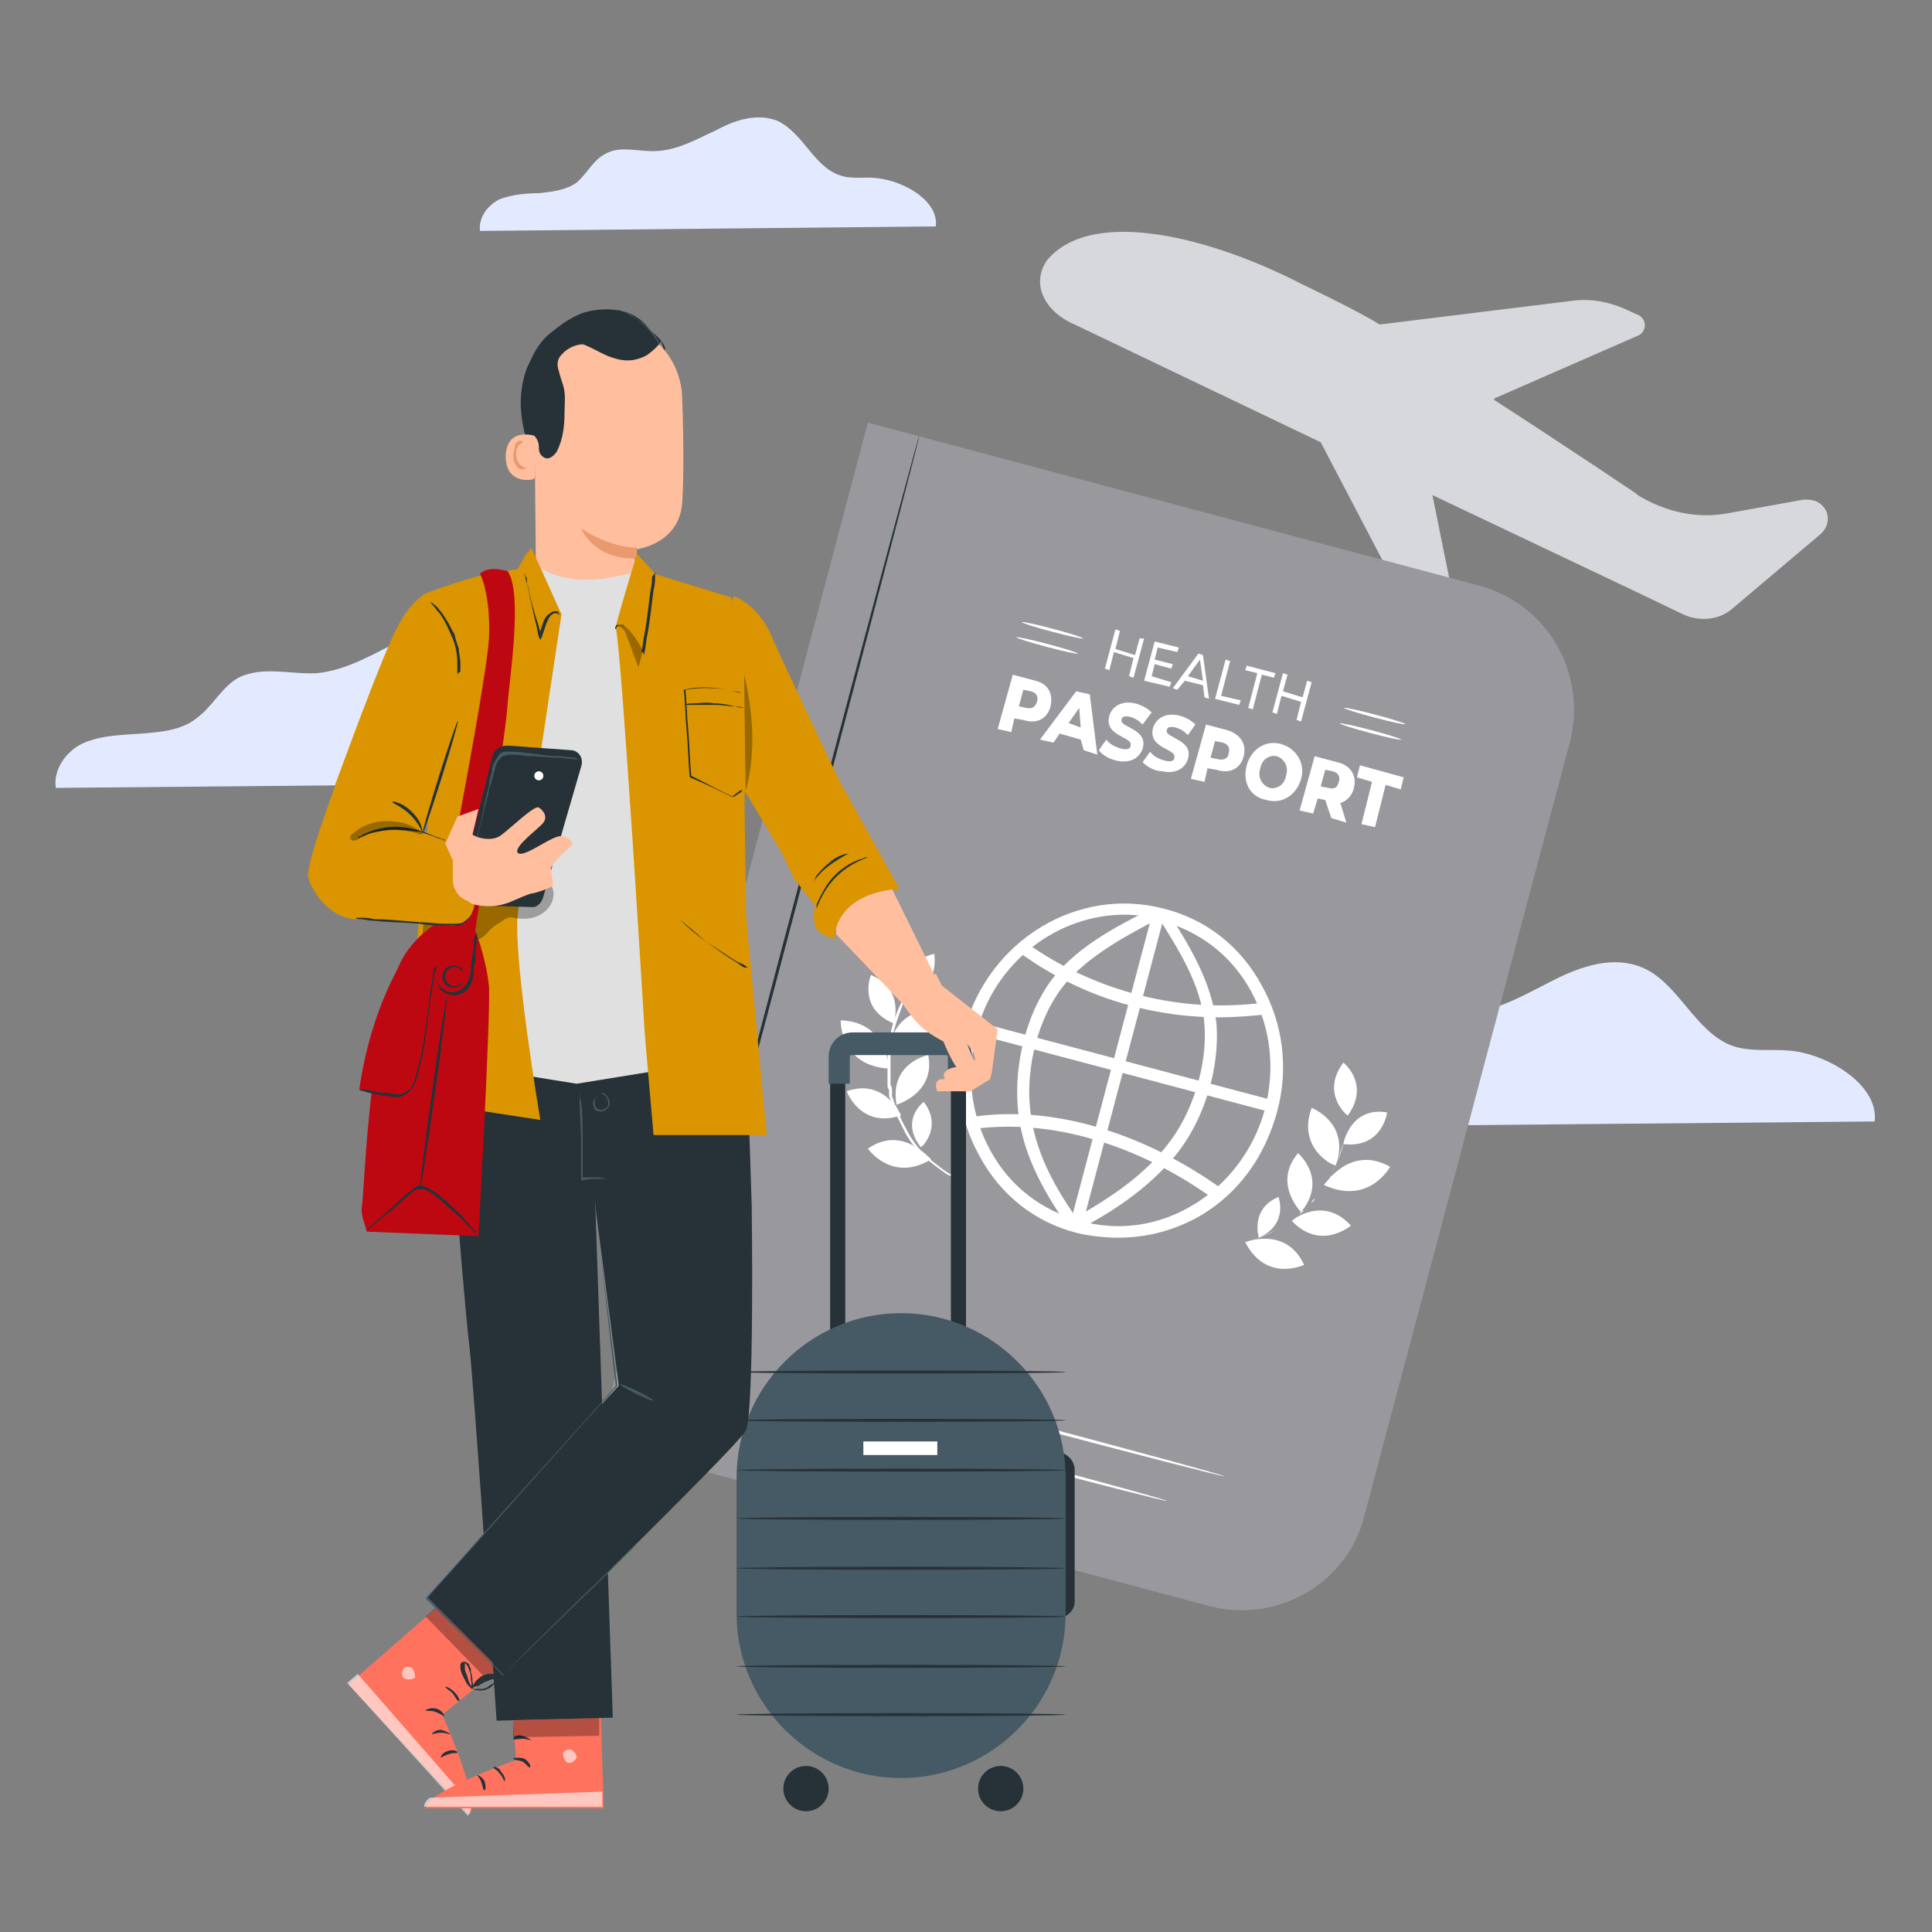 <svg version="1.1" id="Capa_1" xmlns="http://www.w3.org/2000/svg" x="0" y="0" viewBox="0 0 128 128" style="enable-background:new 0 0 128 128" xml:space="preserve"><rect x="0" y="0" width="128" height="128" fill="#808080" stroke="none"/><style>.st0{fill:#e3eaff}.st3{fill:#fff}.st4{fill:#263238}.st5{fill:#455a64}.st6{fill:#ffbe9d}.st7{fill:#eb996e}.st8{fill:#ff725e}.st9{opacity:.6}.st10{opacity:.3}.st12{fill:#da9500}.st13{fill:#be0811}</style><switch><g><path class="st0" d="M47.8 51.8c.3-2.4-3.1-4.5-5.7-4.7-1.2-.1-2.5.1-3.7-.3-2.5-.9-3.6-4.2-6-5.2-1.9-.8-4-.1-5.8.8-1.8.9-3.6 2-5.6 2.2-1.7.1-3.6-.5-5.2.3-1.1.6-1.7 1.9-2.8 2.7-1 .8-2.4.9-3.6 1-1.3.1-2.6.1-3.8.6-1.2.5-2.1 1.8-1.9 3l44.1-.4zM124.2 74.3c.3-2.4-3.1-4.5-5.7-4.7-1.2-.1-2.5.1-3.7-.3-2.5-.9-3.6-4.2-6-5.2-1.9-.8-4-.1-5.8.8-1.8.9-3.6 2-5.6 2.2-1.7.1-3.6-.5-5.2.3-1.1.6-1.7 1.9-2.8 2.7-1 .8-2.4.9-3.6 1-1.3.1-2.6.1-3.8.6-1.2.5-2.1 1.8-1.9 3l44.1-.4z"/><path d="M69.4 17.2c3.1-3.6 11.2-1.3 16.8 1.6 0 0 3.8 1.8 5.2 2.7l13-1.6c1.1-.1 2.1.1 3.1.5l1.1.5c.5.3.5 1 0 1.3L99 26.4v.1c5.1 3.3 9.4 6.2 9.4 6.2l.1.1c1.8 1.1 3.9 1.6 6 1.2l5-.9c.3 0 .5 0 .8.1.9.4 1.1 1.5.3 2.2l-5.8 4.9c-.9.8-2.2.9-3.3.4l-2.7-1.3-13.9-6.6 1.6 7.9c.1.3-.2.6-.5.6h-.7c-.9 0-1.7-.5-2.2-1.3l-5.6-10.7-16.3-7.8c-2.1-.9-2.9-2.8-1.8-4.3z" style="fill:#d7d8dc"/><path class="st0" d="M62 15c.2-1.7-2.1-3-3.9-3.2-.8-.1-1.7.1-2.5-.2-1.7-.6-2.4-2.8-4.1-3.6-1.3-.5-2.7-.1-4 .6-1.3.6-2.5 1.3-3.9 1.4-1.2.1-2.5-.4-3.5.2-.8.4-1.2 1.3-1.9 1.9-.7.5-1.6.6-2.5.7-.9 0-1.8.1-2.6.4-.8.4-1.4 1.2-1.3 2.1L62 15z"/><path d="M80.1 106.4 39.6 95.6 57.5 28 98 38.8c4.5 1.2 7.2 5.8 6 10.4l-13.6 51.2c-1.1 4.5-5.8 7.2-10.3 6z" style="fill:#99989d"/><path class="st3" d="M74.1 82c-.9 0-1.8-.1-2.7-.3-2.8-.7-5.1-2.5-6.5-5.1-1.4-2.5-1.8-5.5-1-8.4 1.6-5.9 7.5-9.5 13.2-8 2.8.7 5.1 2.5 6.5 5.1 1.4 2.5 1.8 5.5 1 8.4-.8 2.9-2.5 5.3-5 6.8-1.7 1-3.6 1.5-5.5 1.5zm.4-21.4c-4.4 0-8.6 3.1-9.8 7.8-.7 2.7-.4 5.4.9 7.8 1.3 2.4 3.4 4 6 4.7 2.6.7 5.2.3 7.5-1.1 2.3-1.4 4-3.7 4.7-6.3.7-2.7.4-5.4-.9-7.8-1.3-2.4-3.4-4-6-4.7-.8-.3-1.6-.4-2.4-.4z"/><path transform="rotate(-75.155 74.274 70.672)" class="st3" d="M73.9 60.3h.8V81h-.8z"/><path transform="rotate(-75.149 74.004 70.89)" class="st3" d="M63.3 70.5h21.4v.8H63.3z"/><path class="st3" d="m71.4 81.5-.4-.7c2.9-1.6 4.9-3.1 6.3-4.9 1.7-2.1 2.7-5.3 2.5-8-.2-2.7-1.8-5.1-3.1-7.2l.6-.4c1.4 2.2 3 4.7 3.3 7.6.2 2.9-.8 6.2-2.6 8.5-2 2.5-4.7 4.1-6.6 5.1z"/><path class="st3" d="M70.9 81.5c-1.5-2.2-3-4.6-3.4-7.5-.4-2.9.3-6.3 1.9-8.7 1.6-2.4 4.5-3.9 6.9-5.1l.4.7c-2.3 1.2-5.1 2.7-6.6 4.9s-2.2 5.4-1.8 8.1c.4 2.8 1.8 5.1 3.3 7.2l-.7.4z"/><path class="st3" d="M80.8 67.4c-4.8 0-9.5-1.5-13.4-4.4l.5-.6c4.6 3.3 10.4 4.8 16 4l.1.8c-1.1.1-2.1.2-3.2.2zM80.5 79.5c-5.1-3.7-10.9-5.4-16-4.7l-.1-.8c5.3-.8 11.3 1 16.6 4.8l-.5.7z"/><g><ellipse transform="rotate(-75.155 52.049 62.442)" class="st4" cx="52" cy="62.4" rx="34.8" ry=".1"/></g><g><ellipse transform="rotate(-75.155 68.125 94.334)" class="st3" cx="68.1" cy="94.3" rx=".1" ry="13.5"/></g><g><ellipse transform="rotate(-75.155 67.613 96.853)" class="st3" cx="67.6" cy="96.9" rx=".1" ry="10"/></g><g><path class="st3" d="m75.8 42.3-.7 2.6-.3-.1.3-1.2-1.3-.4-.3 1.2-.3-.1.7-2.6.3.1-.3 1.2 1.3.4.3-1.1h.3zM77.6 45.2l-.1.3-1.7-.4.7-2.6 1.6.4-.1.3-1.3-.3-.2.8 1.2.3-.1.3-1.1-.3-.2.8 1.3.4zM79.7 45.4l-1.2-.3-.5.6-.3-.1 1.7-2.3.3.1.4 2.9-.3-.1-.1-.8zm0-.3-.2-1.4-.8 1.1 1 .3zM81.2 43.7l.3.1-.6 2.3 1.3.3-.1.3-1.6-.4.7-2.6zM83.3 44.6l-.8-.2.1-.3 1.9.5-.1.3-.8-.2L83 47l-.3-.1.6-2.3zM86.9 45.2l-.7 2.6-.3-.1.3-1.2-1.3-.4-.3 1.2-.3-.1.7-2.6.3.1-.3 1.1 1.3.4.3-1.1.3.1z"/><g><path class="st3" d="M69.6 46.8c-.2.8-.9 1.2-1.8.9l-.6-.1-.2.9-.9-.2 1-3.6 1.5.4c.8.2 1.2.8 1 1.7zm-.9-.3c.1-.3 0-.6-.4-.7l-.5-.1-.3 1.1.5.1c.4.1.6-.1.7-.4zM71.6 49l-1.4-.4-.4.6-.9-.2 2.4-3.2.9.2.5 4-.9-.3-.2-.7zm0-.8-.1-1.3-.7 1 .8.3zM72.8 49.7l.5-.7c.2.3.6.5 1 .6.4.1.6 0 .6-.2.2-.6-1.8-.6-1.4-2 .2-.6.8-1 1.7-.8.4.1.8.3 1.1.6l-.6.8c-.3-.3-.5-.4-.8-.5-.4-.1-.6 0-.6.2-.1.5 1.8.6 1.4 1.9-.2.6-.8 1-1.7.8-.5-.1-1-.4-1.2-.7zM75.7 50.5l.5-.7c.2.3.6.5 1 .6.4.1.6 0 .6-.2.2-.6-1.8-.6-1.4-2 .2-.6.8-1 1.7-.8.4.1.8.3 1.1.6l-.5.7c-.3-.3-.5-.4-.8-.5-.4-.1-.6 0-.6.2-.1.5 1.8.6 1.4 1.9-.2.6-.8 1-1.7.8-.5 0-1-.3-1.3-.6zM82.4 50.1c-.2.8-.9 1.2-1.8.9l-.6-.1-.2.9-.9-.2 1-3.6 1.5.4c.8.3 1.2.9 1 1.7zm-1-.2c.1-.3 0-.6-.4-.7l-.5-.1-.3 1.1.5.1c.4.1.7-.1.7-.4zM82.6 50.7c.3-1.1 1.3-1.7 2.3-1.4 1 .3 1.6 1.3 1.3 2.3-.3 1.1-1.3 1.7-2.3 1.4-1.1-.2-1.6-1.2-1.3-2.3zm2.6.7c.2-.6-.1-1.1-.6-1.3-.5-.1-1 .2-1.1.8-.2.6.1 1.1.6 1.3.5.1 1-.2 1.1-.8zM87.8 53l-.5-.1-.3 1-.9-.2 1-3.6 1.5.4c.9.2 1.3.9 1.1 1.7-.1.5-.5.9-.9 1l.4 1.3-1-.3-.4-1.2zm.5-1.9-.5-.1-.3 1.1.5.1c.4.1.6 0 .7-.4.1-.3 0-.6-.4-.7zM90.9 51.8l-1-.3.2-.8 2.9.8-.2.8-1-.3-.7 2.8-.9-.2.7-2.8z"/></g><g><ellipse transform="rotate(-75.155 69.69 41.757)" class="st3" cx="69.7" cy="41.8" rx=".1" ry="2.1"/><ellipse transform="rotate(-75.155 69.358 42.8)" class="st3" cx="69.4" cy="42.8" rx=".1" ry="2.1"/></g><g><ellipse transform="rotate(-75.155 91.114 47.435)" class="st3" cx="91.1" cy="47.4" rx=".1" ry="2.1"/><ellipse transform="rotate(-75.155 90.781 48.48)" class="st3" cx="90.8" cy="48.5" rx=".1" ry="2.1"/></g></g><g><path class="st3" d="M92.1 77.3s-1.4 2.6-4.4 1.2c.1 0 1.7-2.7 4.4-1.2zM89.5 81.2s-2 1.7-3.9-.3c0-.1 2.1-1.7 3.9.3zM86.4 83.8s-2.5 1.2-3.9-1.5c0 0 2.7-1.1 3.9 1.5zM86 76.4s2 1.7.2 3.9c0 0-1.9-1.9-.2-3.9z"/><path class="st3" d="M84.7 79.3s.7 1.8-1.3 2.7c0 0-.6-1.9 1.3-2.7zM91.9 73.7s-.3 2.4-2.9 2.1c0-.1.5-2.5 2.9-2.1zM89 70.4s1.8 1.4.3 3.5c-.1 0-1.8-1.5-.3-3.5zM86.9 73.4s2.6 1 1.6 3.8c-.1.1-2.6-1.1-1.6-3.8z"/><path class="st3" d="M80.4 82.5h.5c.4 0 .9-.1 1.5-.2s1.3-.4 2.1-.8c.4-.2.7-.4 1.1-.7.1-.1.2-.1.3-.2l.1-.1.1-.1c.1-.1.2-.2.3-.2l.3-.3.1-.1.1-.1c.1-.1.2-.2.2-.3.1-.1.1-.2.2-.3l.1-.1.1-.1c.1-.1.1-.2.2-.3.1-.1.1-.2.2-.3l.1-.1.1-.1c.1-.1.1-.2.1-.3.4-.7.6-1.5.8-2.1.1-.6.2-1.1.2-1.5v-.5.5c0 .4-.1.9-.2 1.5s-.4 1.3-.8 2.1c0 .1-.1.2-.1.3 0 0 0 .1-.1.1l-.1.1c-.1.1-.1.2-.2.3-.1.1-.1.2-.2.3l-.1.1-.1.1c-.1.1-.1.2-.2.3-.1.1-.2.2-.2.3l-.1.1-.1.1-.3.3c-.1.1-.2.2-.3.2l-.1.1-.1.1c-.1.1-.2.1-.3.2-.4.3-.7.5-1.1.7-.7.4-1.5.7-2.1.8-.6.1-1.1.2-1.5.2h-.5z"/></g><g><path class="st3" d="M55.7 67.6s-.1 3 3.2 3.2c0 0-.1-3.1-3.2-3.2zM56.1 72.3s.9 2.5 3.6 1.6c0 0-1.1-2.5-3.6-1.6zM57.5 76.1s1.6 2.3 4.2.7c-.1 0-1.9-2.3-4.2-.7z"/><path class="st3" d="M61.5 69.9s-2.6.5-2.1 3.3c-.1 0 2.6-.7 2.1-3.3zM61.2 73s-1.6 1.2-.2 3c0 .1 1.5-1.3.2-3zM57.7 64.6s-.9 2.2 1.5 3.2c0 .1.8-2.3-1.5-3.2zM61.9 63.2s-2.2.3-2 2.9c0 0 2.3-.4 2-2.9zM62.2 66.9s-2.7-.4-3.3 2.5c0 .1 2.9.3 3.3-2.5z"/><path class="st3" d="M63.3 78c-.1 0-.1 0-.1-.1-.1 0-.2-.1-.4-.2-.3-.2-.7-.5-1.2-.9s-1-1-1.4-1.7c-.2-.4-.4-.7-.6-1.2 0-.1-.1-.2-.1-.3 0-.1 0-.1-.1-.2 0-.1 0-.1-.1-.2 0-.1-.1-.2-.1-.3 0-.1-.1-.2-.1-.3v-.4c0-.1 0-.2-.1-.3v-2c0-.8.2-1.6.4-2.2.2-.6.4-1.1.5-1.4.1-.2.1-.3.2-.4v-.1s0 .1-.1.1c0 .1-.1.2-.2.4-.2.3-.4.8-.6 1.4-.2.6-.3 1.4-.4 2.2v2c0 .1 0 .2.1.3v.4c0 .1.1.2.1.3 0 .1.1.2.1.3 0 .1 0 .1.1.2 0 .1 0 .1.1.2 0 .1.1.2.1.3l.6 1.2c.4.7.9 1.3 1.4 1.7.5.4.9.7 1.2.9.1.1.3.2.4.2.2 0 .2 0 .3.1z"/></g><g><path class="st4" d="M63 70.1h1v22.3h-1zM55 70.9h1v22.3h-1z"/><path class="st5" d="M64.2 72.1h-1.4V70c0-.1-.1-.1-.1-.1h-6.3c-.1 0-.1.1-.1.1v1.8h-1.4V70c0-.9.7-1.6 1.6-1.6h6.3c.9 0 1.6.7 1.6 1.6v2.1z"/><circle class="st4" cx="53.4" cy="118.5" r="1.5"/><circle class="st4" cx="66.3" cy="118.5" r="1.5"/><path class="st4" d="M70 107.2v-11c.6 0 1.2.5 1.2 1.2v8.7c0 .6-.5 1.1-1.2 1.1z"/><path class="st5" d="M59.7 117.8c-6 0-10.9-4.9-10.9-10.9v-9c0-6 4.9-10.9 10.9-10.9s10.9 4.9 10.9 10.9v9c0 6-4.9 10.9-10.9 10.9z"/><ellipse class="st4" cx="59.7" cy="90.9" rx="10.9" ry=".1"/><ellipse class="st4" cx="59.7" cy="94.1" rx="10.9" ry=".1"/><ellipse class="st4" cx="59.7" cy="97.4" rx="10.9" ry=".1"/><ellipse class="st4" cx="59.7" cy="100.6" rx="10.9" ry=".1"/><ellipse class="st4" cx="59.7" cy="103.9" rx="10.9" ry=".1"/><ellipse class="st4" cx="59.7" cy="107.1" rx="10.9" ry=".1"/><ellipse class="st4" cx="59.7" cy="110.4" rx="10.9" ry=".1"/><ellipse class="st4" cx="59.7" cy="113.6" rx="10.9" ry=".1"/><path class="st3" d="M57.2 95.5h4.9v.9h-4.9z"/><g><path class="st4" d="M35.5 31.3c-.4-1.1-.7-2.3-.9-3.4-.2-1.2-.1-2.4.3-3.5.1-.2.6-1.3.8-1.3.1 0-.2 1.1-.1 1.2.6 1.1.8 2.3.7 3.6-.2 1.1-.4 2.2-.8 3.4"/><path class="st6" d="M38.4 41.6c-2.6-.3-2.9-4.5-2.9-4.5l-.1-10.3c-.1-3 1.6-5.5 4.5-5.5h.3c2.8.1 5 2.4 5 5.2.1 2.6.1 5.4 0 6.8-.2 2.8-3.1 3.1-3.1 3.1s-.1.7 0 1.5c.2 3-2.9 3.8-3.7 3.7z"/><path class="st7" d="M42.2 36.3s-1.8 0-3.7-1.3c0 0 .8 2.1 3.7 2v-.7z"/><path class="st6" d="M35.5 28.9s-1.9-.7-2 1.3c0 2 1.9 1.6 1.9 1.5.1-.1.1-2.8.1-2.8z"/><path class="st7" d="M34.9 30.9c-.1.1-.2.1-.3 0-.2-.1-.4-.4-.4-.8 0-.2 0-.3.1-.5l.3-.3c.1 0 .2 0 .2.1v.1-.1s0-.1-.1-.1c0 0-.1-.1-.2-.1-.2 0-.3.1-.4.3 0 .3-.1.5-.1.7 0 .4.2.8.5.9.2 0 .3 0 .4-.2 0 .1 0 0 0 0z"/><path class="st4" d="M44 23.2c.3-.2-.6-1.2-1.4-1.6-1.2-.5-3-.9-4-.6-1.3.4-2.4 1-3.1 2.2-.7 1.2-.9 2.6-.9 3.9 0 .4 0 .8.3 1.2.3.4.8.7.8 1.3 0 .2 0 .4.2.6.4.4.8 0 1-.3.4-.8.5-1.7.5-2.5 0-.6.1-1.3-.1-1.9-.1-.3-.2-.6-.3-1-.1-.3-.1-.7.2-1l.2-.2c.6-.5 1.3-.6 2-.4 1.1.4 3 1 3.5.6.7-.5.9-.9.9-.9l.2.6z"/><path class="st4" d="M38.7 20.7c1.1-.3 2.3-.3 3.3.2.5.3 1 .7 1.2 1.3.2.6-.1 1.3-.7 1.5-.8.3-1.4.2-2.2-.1-.7-.3-1.3-.7-2-.9-.7-.3-1.6-.3-2.3-.1.7-.8 1.6-1.5 2.7-1.9z"/><path class="st5" d="M40.9 20.5s.2.1.5.2.7.3 1.1.7c.4.3.7.7.9 1 .2.3.3.5.3.5s0-.2-.2-.5-.5-.7-.9-1c-.4-.3-.9-.5-1.2-.7-.3-.2-.5-.2-.5-.2z"/><path class="st8" d="m34 109.8-4.7 3.8s2.6 5.8 1.8 6.6l-8-8.6 7.1-6.2 3.8 4.4z"/><g class="st9"><path class="st3" d="M27.3 110.5c-.2-.1-.5-.1-.6.1-.1.2-.1.5.1.6.2.1.6.1.7-.1 0-.2-.1-.5-.2-.6"/></g><g class="st9"><path class="st3" d="m23 111.5.7-.6 7.5 8.6s.1.4-.2.8l-8-8.8z"/></g><path class="st4" d="M29.4 113.7s-.3-.2-.6-.3c-.3-.1-.6 0-.6-.1 0 0 .3-.2.7-.1.4.1.6.5.5.5zM29.8 114.9s-.3-.1-.6-.1-.5.1-.6.1c0 0 .2-.3.6-.3.4.1.7.3.6.3zM29.2 116.4s.1-.3.5-.4c.3-.1.6 0 .6.1s-.3 0-.5.1c-.4.1-.6.3-.6.2zM30.4 112.7c-.1 0-.2-.2-.4-.5-.2-.2-.5-.4-.5-.4 0-.1.3 0 .6.3s.4.6.3.6z"/><path d="m33 110.5-.8.7-4-4.1 1-.9z" class="st10"/><g><path class="st4" d="M31.3 111.9s-.2-.1-.4-.4l-.3-.6c0-.1-.1-.2-.1-.4v-.2c0-.1.1-.2.2-.2s.2 0 .3.1c.1.1.1.1.1.2.1.1.1.2.1.4.1.2.1.5.1.6.1.3 0 .5 0 .5-.1 0 0-.2-.1-.6 0-.2 0-.4-.1-.6 0-.1-.1-.2-.1-.3-.1-.1-.1-.2-.2-.2V110.5c0 .1 0 .2.1.4s.1.4.2.6c.1.2.3.4.2.4z"/></g><g><path class="st4" d="M31.2 111.9s.1-.2.3-.5c.1-.1.3-.3.5-.4.1 0 .2-.1.4-.1.1 0 .3-.1.5.1.1.1.1.2 0 .3 0 .1-.1.1-.1.2l-.3.3c-.2.1-.4.2-.6.2-.4 0-.6-.1-.6-.1h.6c.2 0 .4-.1.5-.2.1-.1.2-.1.3-.2.1-.1.1-.2.1-.2s-.2-.1-.3 0c-.1 0-.2.1-.3.1-.2.1-.4.2-.5.3-.3 0-.4.2-.5.2z"/></g><g><path class="st8" d="m33.7 110.6.5 6s-6 2.1-6 3.2H40l-.3-9.4-6 .2z"/><g class="st9"><path class="st3" d="M37.8 115.9c.2.1.4.3.4.5s-.3.4-.5.4-.4-.3-.4-.6c0-.2.3-.3.5-.3"/></g><g class="st9"><path class="st3" d="M39.9 119.7v-1l-11.4.4s-.4.2-.4.6h11.8z"/></g><path class="st4" d="M34 116.5c0 .1.3.1.6.2.3.2.4.4.5.4.1 0 0-.4-.4-.6-.4-.1-.8 0-.7 0zM32.7 117.1c0 .1.2.1.4.4.2.2.3.5.3.5.1 0 .1-.3-.2-.6-.1-.3-.5-.4-.5-.3zM32.1 118.6c.1 0 .1-.3 0-.6-.2-.3-.4-.4-.5-.4 0 0 .2.2.3.5.1.3.1.5.2.5zM34 115.2c0 .1.3 0 .6 0s.6.1.6.1-.2-.2-.6-.3c-.4-.1-.6.1-.6.2z"/><g class="st10"><path d="M34 114v1.1l5.7-.1v-1.2z"/></g><g><path class="st4" d="M33.9 113.9s.2.1.6 0c.2 0 .4-.1.6-.2.1-.1.2-.1.3-.2.1 0 .1-.1.2-.1.1-.1.1-.2 0-.3-.1-.1-.2-.1-.3-.1h-.2c-.1 0-.3.1-.4.1-.2.1-.4.2-.5.4-.2.2-.3.5-.3.4 0 .1.2-.1.4-.3.1-.1.3-.2.5-.3.1 0 .2-.1.3-.1h.3v.1l-.1.1c-.1.1-.2.1-.3.2-.2.1-.4.2-.6.2-.3.1-.5.1-.5.1z"/></g><g><path class="st4" d="M34 114s.1-.2.1-.6c0-.2 0-.4-.1-.6 0-.1-.1-.2-.2-.4-.1-.1-.2-.3-.4-.3-.1 0-.2.1-.2.2s0 .1-.1.2v.4c0 .2.2.5.3.6.2.3.5.4.5.3 0 0-.2-.1-.4-.4-.1-.1-.2-.3-.2-.5v-.3c0-.1.1-.2.1-.2.1 0 .2.1.2.2.1.1.1.2.2.3.1.2.1.4.1.6.1.3.1.5.1.5z"/></g></g><g><path class="st4" d="M29.3 67s1.3 18.1 1.8 22.2c.3 2.6 1.8 24.8 1.8 24.8l7.7-.2-1.2-35.1V68l-10.1-1z"/></g><g><path class="st4" d="m28.3 105.8 5.1 5.1s15.4-15 16-16.1c.6-1.1.4-15 .4-15l-.4-12.4-11 .6 1.1 12.4L41 91.8l-12.7 14z"/></g><g><path class="st5" d="m42.2 102.2-.2.2-.5.5-1.8 1.8c-1.6 1.5-3.8 3.7-6.4 6.3-1.5-1.6-3.3-3.3-5.1-5.1 1.3-1.4 2.7-3 4.1-4.6 3.1-3.5 6.1-6.7 8.5-9.5-.5-3.9-.8-7.1-1.1-9.4-.1-1.1-.2-2-.3-2.6 0-.3-.1-.5-.1-.7V78.8 79.1c0 .2.1.4.1.7.1.6.2 1.5.3 2.6.3 2.3.7 5.5 1.2 9.4-2.5 2.8-5.4 6-8.5 9.5-1.4 1.6-2.8 3.1-4.1 4.6v-.1c1.8 1.8 3.5 3.6 5.1 5.2h-.1c2.7-2.6 4.9-4.8 6.5-6.3l1.8-1.8.5-.5.1-.2z"/></g><g><ellipse transform="rotate(-63.794 42.237 92.238)" class="st5" cx="42.2" cy="92.2" rx=".1" ry="1.2"/></g><g><path class="st5" d="M40.3 78.1h-.5c-.3 0-.7 0-1.2.1h-.1v-2.4c0-1.1-.1-2.1-.1-2.8v-1.1.3c0 .2 0 .5.1.8.1.7.1 1.7.1 2.8v2.3l-.1-.1h1.2c.4.1.6.1.6.1z"/></g><g><path class="st5" d="M39.8 72.4h.1c.1 0 .2.1.3.2.1.1.2.3.2.5s-.2.4-.4.5c-.2.1-.5 0-.6-.1-.1-.2-.1-.3-.1-.5 0-.1.1-.2.2-.3l.1-.1s-.2.1-.2.4c0 .1 0 .3.1.4.1.1.3.2.5.1s.3-.2.3-.4-.1-.3-.1-.4c-.3-.3-.4-.3-.4-.3z"/></g><g><path d="M35.4 37.3s2 2.2 7.2.4l3.3 4.8L49.3 70l-11.1 1.8-8.7-1.4 2.8-27.9 3.1-5.2z" style="fill:#e0e0e0"/></g><g><path class="st12" d="M35.8 37.6c.4.9 1.4 3.1 1.4 3.1s-2.6 17.1-2.9 19.9c-.3 3 1.5 13.6 1.5 13.6l-9.1-1.4 2.5-28-1.2-5.4s2.2-.9 4.4-1.4l1.9-.3.5-.9.4-.5.6 1.3z"/><path d="M36.3 58.5c-1.1 0-4.3.9-5.4 1-1.1.1-1.9.3-2.8.9l-.1 1.5c.6.3 1.4.4 2.1.5.7.1 1.5 0 2-.4.3-.3.5-.6.9-.8.3-.2.6-.5 1-.4 2.5.5 3.2-1.8 2.3-2.3z" class="st10"/><path class="st4" d="M34.7 37.9s0 .1.1.3c0 .2.1.4.2.7.1.6.3 1.4.6 2.3.1.3.2.6.2.9h-.1l.3-.9c.1-.3.3-.5.5-.6.1-.1.2-.1.3-.1.1 0 .2 0 .2.1.1.1.1.2.1.2s0-.1-.1-.1c-.1-.1-.3-.1-.4 0-.2.1-.3.4-.4.6l-.3.9-.1.2-.1-.2c-.1-.3-.1-.6-.2-.9-.2-.9-.4-1.7-.5-2.3-.1-.3-.1-.5-.1-.7-.2-.3-.2-.4-.2-.4z"/></g><g><path class="st13" d="m29.2 61 2.3.7s.7 1.7.9 3.7c.1 2-.7 16.5-.7 16.5l-7.4-.3-.2-.7c-.1-.3-.2-.7-.1-1.1.2-2.4.5-10.6 2.3-15.5.8-2.2 2.9-3.3 2.9-3.3z"/><path class="st13" d="M31.8 38s.7 1.3.6 4.2c-.1 2.9-4.1 23.1-4.1 23.1l2.6.2s2.6-16.8 2.7-18.5c.1-1.7 1.1-7.8 0-9.2 0 .1-1.1-.4-1.8.2zM27.4 62.5s-2.7 3.4-3.6 9.7l1.2.3 2.4-10z"/><path class="st4" d="M28.9 64v.1c0 .1 0 .2-.1.3 0 .3-.1.7-.2 1.3-.2 1.1-.3 2.6-.6 4.2l-.3 1.2c-.1.4-.2.8-.5 1.1-.2.3-.6.5-.9.5-.3 0-.6-.1-.9-.1-.5-.1-1-.2-1.3-.3-.1 0-.3-.1-.3-.1h-.1.5c.3 0 .7.2 1.3.2.3 0 .6.1.9.1.3 0 .6-.2.8-.4.2-.3.3-.6.4-1l.3-1.2c.3-1.6.5-3.2.6-4.2.1-.5.2-1 .2-1.3 0-.1.1-.3.1-.3l.1-.1z"/><path class="st4" d="M31.6 61.8v.4c0 .3-.1.6-.1 1.1 0 .2 0 .5-.1.7 0 .3 0 .6-.1.9-.1.3-.2.6-.5.8-.3.2-.7.3-1 .2-.4-.1-.7-.3-.8-.7-.1-.3-.1-.7-.1-1 .1-.6.1-1.1.2-1.6.1-.4.2-.8.2-1.1.1-.2.1-.4.1-.4s0 .1-.1.4c0 .3-.1.6-.2 1.1-.1.4-.1 1-.2 1.6 0 .3 0 .6.1.9.1.3.4.5.7.6.3.1.7 0 .9-.2.3-.2.4-.5.5-.7.1-.3.1-.6.1-.8 0-.3.1-.5.1-.7.1-.4.1-.8.1-1.1l.2-.4zM31.7 81.9l-.3-.3-.7-.7c-.3-.3-.7-.7-1.1-1-.2-.2-.4-.4-.7-.6-.2-.2-.5-.4-.8-.5h-.4c-.1 0-.3.1-.4.2-.2.2-.5.4-.7.6-.4.4-.8.7-1.2 1-.3.3-.6.5-.8.7-.2.2-.3.2-.3.2l.3-.3c.2-.2.5-.4.8-.7.3-.3.7-.6 1.1-1 .2-.2.4-.4.7-.6.1-.1.3-.2.4-.3.2-.1.3-.1.5 0 .3.1.6.3.9.5.2.2.5.4.7.6.4.4.8.7 1.1 1.1.3.3.5.6.7.8.1.2.2.3.2.3z"/><ellipse transform="rotate(-82.068 28.71 72.39)" class="st4" cx="28.7" cy="72.4" rx="6.4" ry=".1"/><path class="st4" d="M30.7 64.7v-.2c0-.1-.1-.2-.2-.3-.1-.1-.4-.2-.6-.1-.2.1-.4.3-.4.6s.2.5.4.6c.2.1.4 0 .6-.1.1-.1.2-.2.2-.3v-.2.2c0 .1-.1.3-.2.4-.2.1-.4.2-.7.1-.3-.1-.5-.4-.5-.7 0-.3.2-.6.5-.7.3-.1.5 0 .7.1.2.1.2.3.2.4v.2z"/></g><g><path class="st6" d="m62.4 65.3 3.7 2.9-.4 2.9-.1.4-1.3.8h-2.2s-.4-.9.5-.8c0 0-.4-.6.7-.8 1.1-.1 1.3-.5 1.3-.5l-.1-.5-.4-.5-.4-.4-2.1-2.4.8-1.1zM55.4 61.9l4.3 4.5 2.6-1-3.2-6.5-2.6-.9-1.1 2v1.9z"/><path class="st6" d="M59.6 66.2s.7 1.1 1.3 1.7c.6.6 1.6 1.1 1.6 1.1s.9 2.3 1.5 2.2c.6-.1.8-.4.5-1-.3-.6-1.1-2.9-1.1-2.9L62 64.5l-2.4 1.7z"/></g><g><path class="st12" d="M48.6 39.5s1.6.5 2.5 2.6c.9 2.1 4.6 9.8 4.6 9.8l3.9 7s-1.8 0-3.1 1-1.2 2.3-1.2 2.3-1.1-.2-1.3-.9c-.2-.7 0-1.3 0-1.3l-1.4-1.8-.8-1.7-2.7-4.5-1.7-7 1.2-5.5z"/><path class="st12" d="M50.8 75.2s-1.4-14.7-1.4-14.9c.1-.2-.2-8.6 0-8.7.2-.1-.9-12-.9-12L43.3 38h.1l-1.2-1.3s-1.5 4.9-1.4 4.9c.4 1.7 1.9 26.6 1.9 26.6 0 .2.6 7 .6 7h7.5z"/><path class="st4" d="M49.2 52.3s-.1.1-.2.1c-.1.1-.3.2-.5.4-.6-.3-1.6-.8-2.8-1.3-.1-.9-.1-1.9-.2-3-.1-1-.1-2-.2-2.8 1.2-.3 2.3-.1 3 0 .4.1.6.2.8.2.2.1.3.1.3.1s-.1 0-.3-.1c-.2-.1-.5-.1-.8-.2-.7-.1-1.8-.2-2.9 0v-.1c.1.9.1 1.8.2 2.8.1 1.1.1 2.1.2 3 1.2.6 2.1 1.1 2.8 1.4.2-.1.4-.3.5-.3l.1-.2zM49.3 43.7V52.9 43.7zM57.5 56.8s-.3.1-.7.3c-.4.2-.9.5-1.4 1-.5.5-.8 1-1 1.4-.2.4-.3.7-.3.7V60c0-.1.1-.3.2-.5.2-.4.5-1 1-1.5s1-.8 1.5-1c.2-.1.4-.1.5-.2h.2zM56.3 56.5s-.6.3-1.3.8c-.7.5-1.1 1.1-1.1 1.1l.2-.4c.2-.2.4-.5.8-.8.3-.3.7-.5 1-.6.2 0 .4-.1.4-.1zM43.4 37.9v.3c0 .2 0 .5-.1.9-.1.7-.2 1.8-.4 2.9-.1.4-.1.8-.2 1.2v.2l-.1-.2c-.2-.4-.4-.7-.6-1-.1-.1-.2-.3-.3-.4l-.3-.3c-.1-.1-.2-.1-.3-.1-.1 0-.2.1-.2.1-.1.1-.1.2-.1.2s-.1-.1 0-.2c0-.1.1-.1.2-.1s.2 0 .4.1l.3.3c.1.1.2.3.3.4.2.3.4.6.6 1h-.1c.1-.4.1-.8.2-1.2.2-1.1.3-2.2.4-2.9.1-.4.1-.6.1-.9.2-.2.2-.3.2-.3z"/><path d="M42.6 43.1c-.1.4-.2.7-.3 1.1-.3-.7-.5-1.4-.8-2.1 0-.1-.1-.3-.2-.4-.1-.1-.2-.2-.4-.2 0 0 .2-.3.5 0 .5.3 1.2 1.6 1.2 1.6zM49.4 52.4c.7-2.4.5-5.3-.1-7.7l.1 7.7z" class="st10"/><path class="st4" d="M49.3 46.9s-.2 0-.6-.1c-.4 0-.8-.1-1.4-.1h-2s.2-.1.6-.1c.4 0 .9-.1 1.4 0 .5 0 1 .1 1.4.2.4 0 .6.1.6.1zM49.6 64.1s-.1 0-.2-.1-.4-.2-.6-.3c-.5-.3-1.2-.8-2-1.3-.7-.5-1.4-1.1-1.8-1.5l-.5-.5-.2-.2.2.2.5.5c.5.4 1.1.9 1.8 1.5.7.5 1.4 1 1.9 1.3.2.1.4.3.6.4h.3z"/></g><g><path class="st12" d="M28.4 39.3s-1.1.2-2.2 2.5c-1.1 2.2-3.8 9.7-4 10.2l5.6 3.7 3.2-9.4-2.6-7z"/><path class="st12" d="M31.4 59.5v-3.2l-3.6-1.2.7-2.3-5.6-2.6s-2.5 6.5-2.5 7.8c0 .4 1 2.7 3.1 2.9 1.4.1 4.4.3 6.5.4.9 0 1.6-.9 1.4-1.8z"/><ellipse transform="rotate(-72.59 29.178 51.52)" class="st4" cx="29.2" cy="51.5" rx="3.9" ry=".1"/><path class="st4" d="M29.5 55.7s-.1 0-.2-.1c-.1 0-.4-.1-.6-.2l-.9-.3c-.4 0-.8-.1-1.2-.1-.8-.1-1.6.1-2.1.2-.5.2-.8.4-.8.3 0 0 .1-.1.2-.1.1-.1.3-.2.6-.3.5-.2 1.3-.4 2.2-.3.9.1 1.6.4 2.1.6.3.1.5.2.6.2l.1.1z"/><path class="st4" d="M26 53.1s.2 0 .4.1c.3.1.6.3.9.6.3.3.5.6.6.9.1.3.1.5.1.5s-.2-.6-.8-1.2c-.6-.6-1.3-.8-1.2-.9zM30.3 44.7v-.8c0-.5-.1-1.2-.4-1.8-.3-.7-.6-1.3-.9-1.6-.3-.4-.5-.6-.5-.6s.1 0 .2.1.3.2.4.4c.2.2.3.4.5.7.2.3.3.6.5.9.1.4.2.7.3 1 0 .3.1.6.1.9v.6c-.2.1-.2.2-.2.2z"/><path d="M25.6 54.4c-.8 0-1.7.3-2.3.9-.1 0-.1.1-.1.2s.1.2.2.2.2 0 .3-.1c1.3-.7 2.8-.8 4.2-.3l.1-.1c-.7-.6-1.5-.8-2.4-.8z" class="st10"/><path class="st4" d="M31.4 60.2c0 .1 0 .2-.1.3-.1.2-.3.5-.6.7-.2.1-.4.2-.6.1h-.7c-.5 0-1.1 0-1.6-.1-1.2-.1-2.2-.1-3-.2-.4 0-.7-.1-.9-.1-.2 0-.3 0-.3-.1h.3c.2 0 .5 0 .9.1.8 0 1.8.1 3 .2.6 0 1.1.1 1.6.1h.7c.2 0 .4 0 .6-.1.3-.2.5-.4.6-.6 0-.1.1-.2.1-.3z"/></g><g><path class="st4" d="m32.2 60 3.1.1c.3 0 .6-.3.7-.7l2.5-8.6c.2-.6-.2-1.1-.7-1.1l-4.1-.3c-.7 0-1 .3-1.1.8L30.9 57c-.4 1.5.3 3 1.3 3z"/><path class="st6" d="m29.5 55.9.8-1.8 1.4-.5-.4 1.7c.5.3 1.3.4 1.8.1.5-.3 2.3-2.1 2.6-1.9.3.2.6.6.3 1s-2 1.6-1.7 2c.4.4 2.3-1.2 2.9-1.1.6.1.9.5.6.7-.3.2-1.1 1-1.3 1.4 0 .4.2 1 .1 1.2-.3.2-1.2.5-1.4.5-.1 0-.8.3-1.5.6-.8.3-1.6.3-2.4.1l-.3-.2c-.6-.2-1-.8-1-1.4V57l-.5-1.1z"/><path class="st5" d="M31.6 55.5s.1-.1.1-.4c.1-.3.2-.7.3-1.1.1-.5.3-1.1.4-1.7.1-.3.2-.7.3-1 .1-.3.1-.7.4-1 .2-.3.6-.3 1-.3s.7.1 1 .1c.7 0 1.2.1 1.8.1.5 0 .9.1 1.2.1h.4s-.2 0-.4-.1c-.3 0-.7-.1-1.2-.1s-1.1-.1-1.8-.2c-.3 0-.7-.1-1-.1h-.6c-.2 0-.4.1-.5.3-.1.2-.2.3-.3.5-.1.2-.1.4-.1.5-.1.3-.2.7-.2 1-.2.6-.3 1.2-.4 1.7-.1.5-.2.9-.3 1.2-.1.4-.1.5-.1.5z"/><g><circle class="st3" cx="35.7" cy="51.4" r=".3"/></g></g></g></g></g></switch></svg>